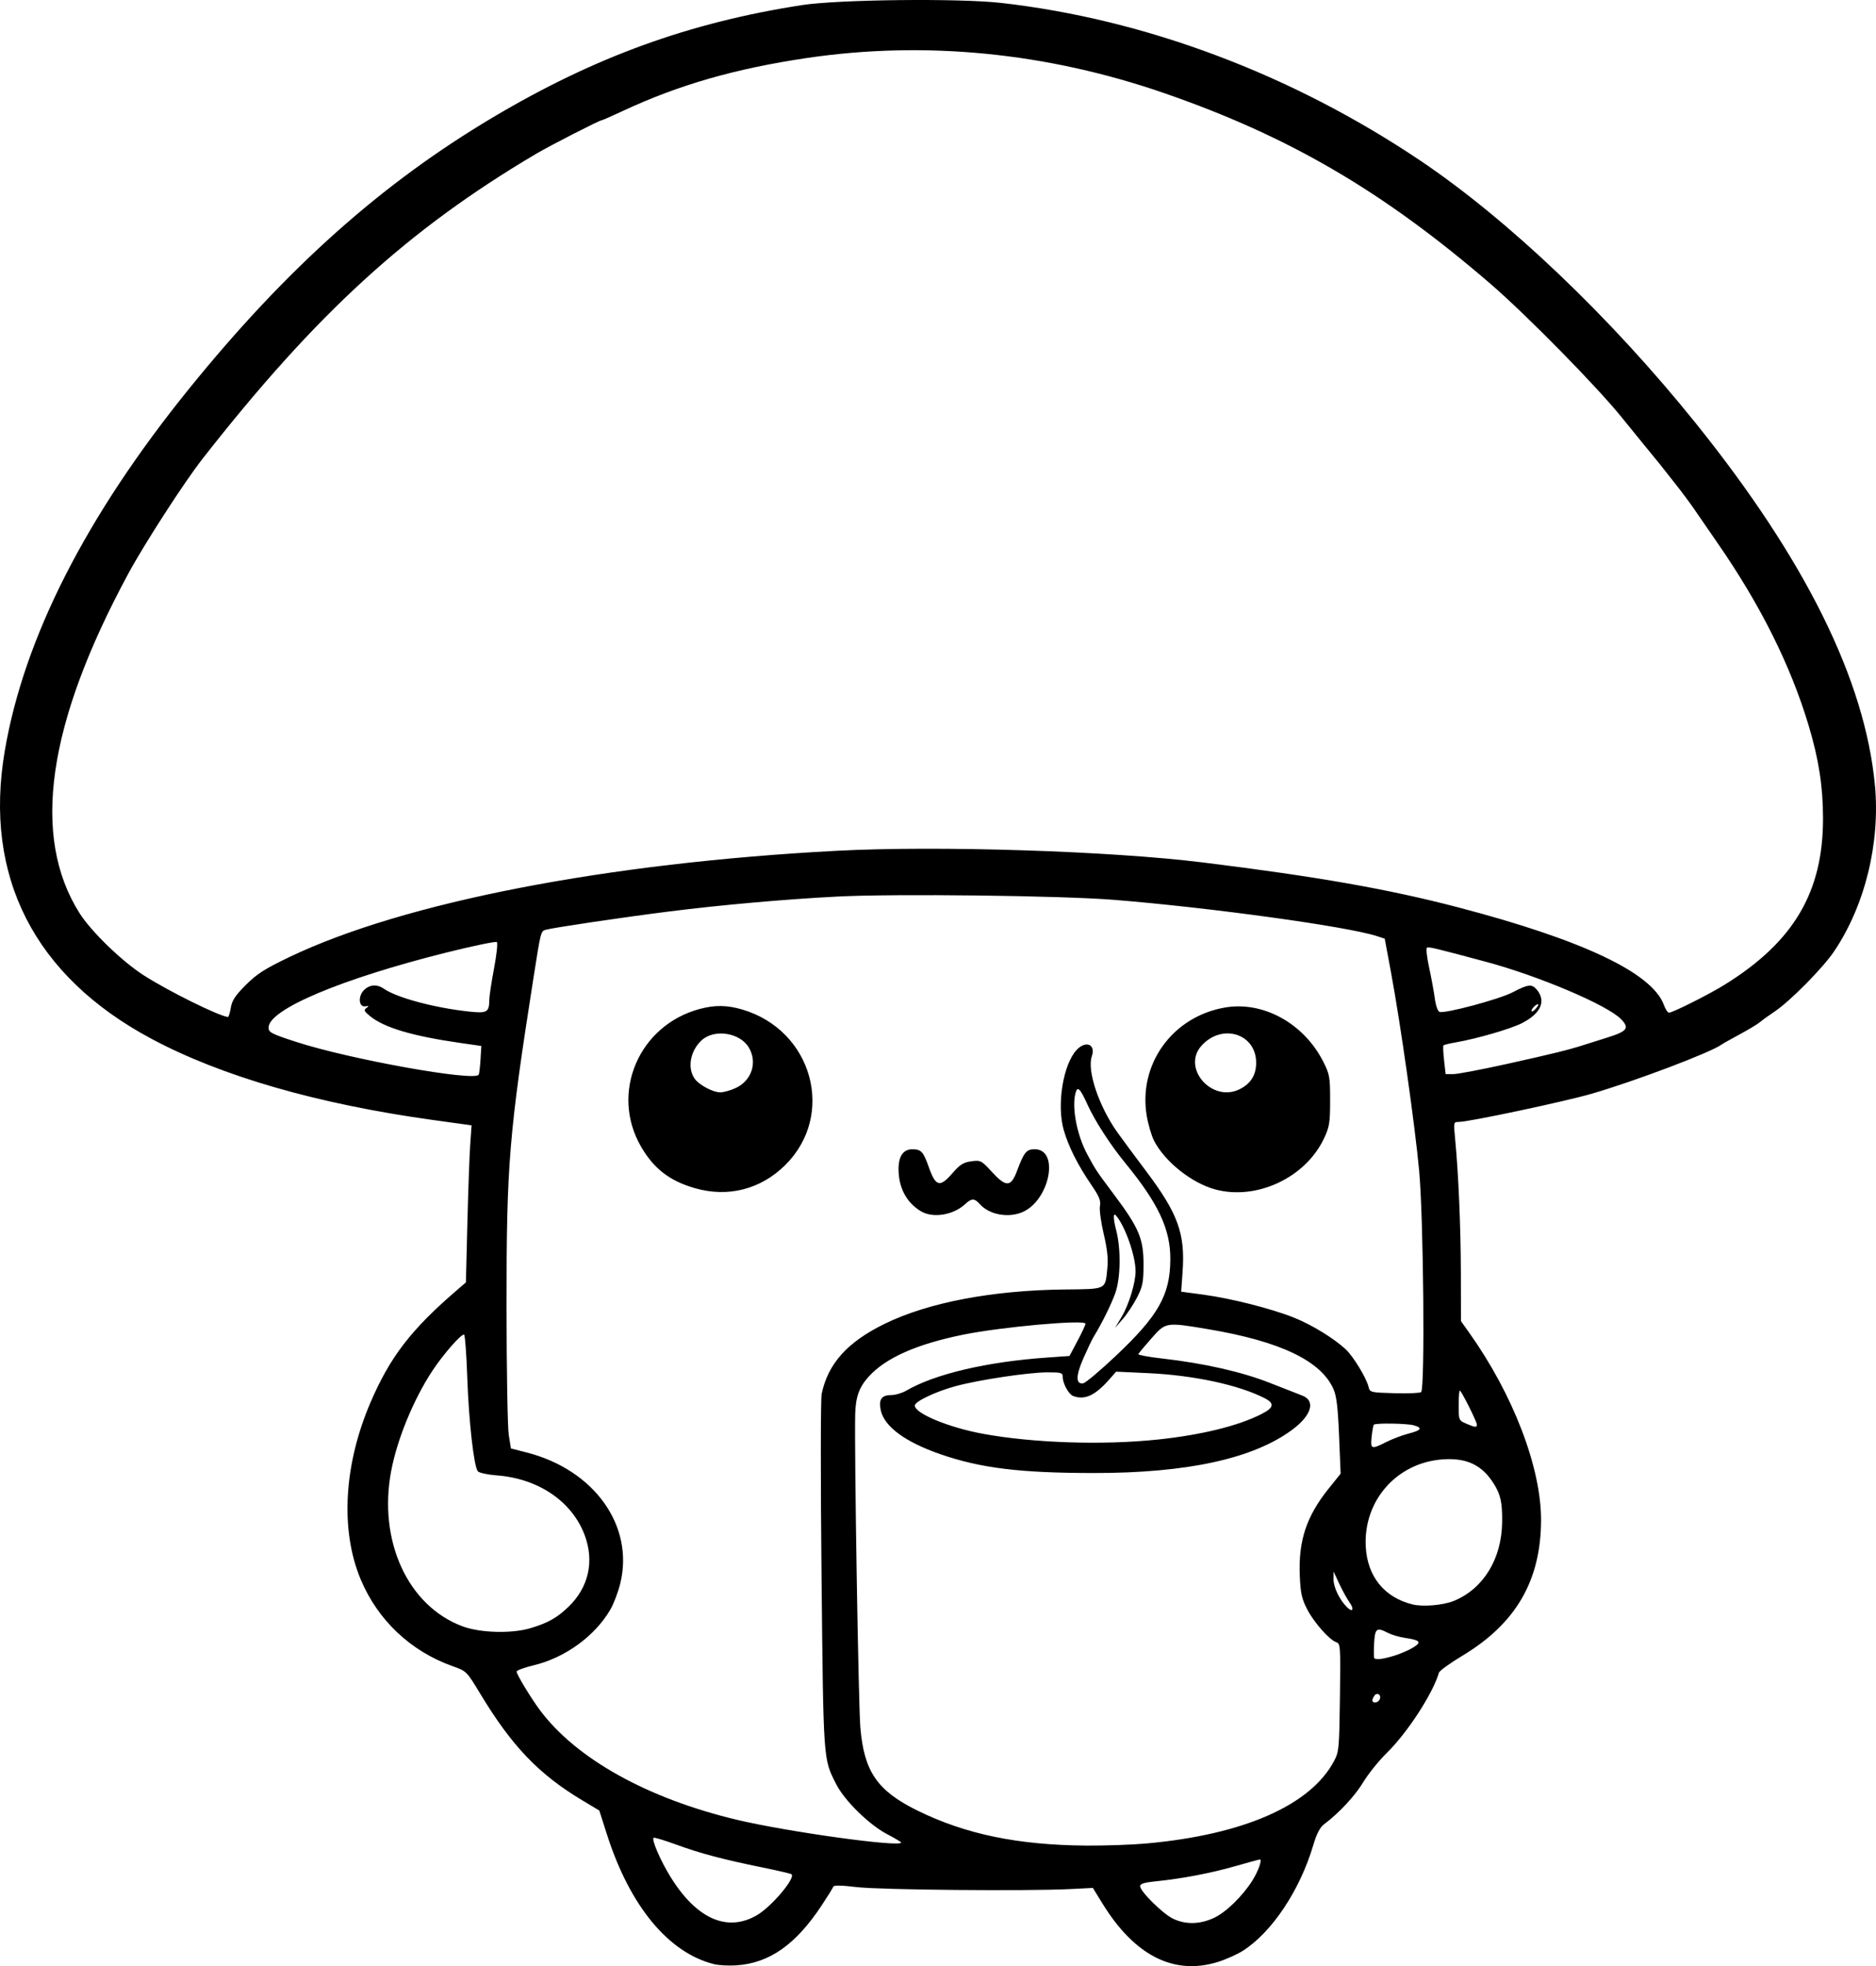 <?xml version="1.0" encoding="UTF-8" standalone="no"?>
<!-- Created with Inkscape (http://www.inkscape.org/) -->

<svg
   width="218.124mm"
   height="228.523mm"
   viewBox="0 0 218.124 228.523"
   version="1.1"
   id="svg1"
   xml:space="preserve"
   xmlns="http://www.w3.org/2000/svg"
   xmlns:svg="http://www.w3.org/2000/svg"><defs
     id="defs1" /><g
     id="layer1"
     transform="translate(-681.256,5.479)"><path
       style="fill:#000000"
       d="m 764.26,222.809 c -5.297,-1.332 -9.775,-6.76 -12.434,-15.072 l -0.888,-2.778 -1.987,-1.191 c -5.052,-3.027 -8.177,-6.291 -11.862,-12.392 -1.579,-2.614 -1.581,-2.616 -3.238,-3.207 -4.844,-1.727 -8.659,-5.327 -10.644,-10.043 -2.413,-5.734 -1.988,-13.375 1.15,-20.653 2.264,-5.25 4.71,-8.425 9.994,-12.972 l 1.076,-0.926 0.171,-6.879 c 0.094,-3.784 0.243,-7.891 0.33,-9.128 l 0.158,-2.249 -4.46,-0.617 c -13.444,-1.861 -24.605,-5.08 -32.785,-9.455 -13.599,-7.273 -19.508,-18.863 -17.036,-33.418 2.234,-13.154 9.447,-27.323 21.462,-42.159 11.308,-13.964 22.366,-23.831 35.332,-31.527 11.808,-7.009 22.794,-10.997 35.887,-13.027 4.232,-0.656 18.283,-0.81 23.191,-0.253 16.735,1.897 33.744,8.285 48.618,18.258 10.279,6.893 22.188,18.23 32.115,30.575 12.767,15.876 19.69,29.855 20.844,42.088 0.633,6.713 -1.159,14 -4.755,19.328 -1.293,1.917 -5.129,5.799 -6.882,6.965 -0.645,0.429 -1.411,0.981 -1.702,1.226 -0.291,0.245 -1.363,0.893 -2.381,1.441 -1.019,0.547 -1.971,1.084 -2.117,1.191 -1.218,0.903 -10.045,4.244 -15.071,5.705 -3.167,0.92 -14.303,3.283 -15.475,3.283 -0.609,0 -0.616,0.03 -0.431,1.918 0.391,3.993 0.662,10.316 0.672,15.677 l 0.01,5.557 0.942,1.322 c 5.124,7.195 8.393,15.718 8.372,21.827 -0.024,7.013 -2.925,12.006 -9.144,15.739 -1.435,0.861 -2.663,1.75 -2.729,1.975 -0.715,2.432 -3.659,6.965 -6.042,9.304 -0.946,0.929 -2.184,2.464 -2.752,3.412 -0.946,1.579 -2.811,3.584 -4.556,4.897 -0.488,0.367 -0.864,1.093 -1.263,2.436 -1.559,5.258 -4.815,10.134 -8.2,12.282 -0.67,0.425 -1.976,1.007 -2.901,1.293 -5.12,1.582 -9.691,-0.743 -13.432,-6.833 l -1.091,-1.775 -2.614,0.132 c -5.007,0.253 -22.147,0.097 -24.836,-0.227 -1.794,-0.216 -2.672,-0.231 -2.734,-0.046 -0.05,0.15 -0.662,1.136 -1.361,2.191 -3.01,4.546 -6.068,6.692 -9.903,6.949 -0.888,0.06 -2.068,-0.005 -2.621,-0.145 z m 5.01,-5.689 c 1.687,-0.985 4.484,-4.29 4.022,-4.752 -0.071,-0.071 -1.563,-0.421 -3.316,-0.778 -4.659,-0.949 -7.309,-1.651 -10.112,-2.678 -1.37,-0.502 -2.548,-0.855 -2.618,-0.785 -0.238,0.238 0.802,2.645 1.947,4.505 3.023,4.913 6.611,6.512 10.076,4.489 z m 53.146,0.31 c 1.392,-0.652 3.307,-2.515 4.455,-4.334 0.679,-1.076 1.167,-2.449 0.871,-2.449 -0.086,0 -1.378,0.351 -2.873,0.78 -2.84,0.815 -6.237,1.46 -9.266,1.762 -1.284,0.128 -1.786,0.283 -1.786,0.554 0,0.601 2.588,3.171 3.793,3.768 1.46,0.723 3.154,0.695 4.806,-0.08 z m -7.805,-8.649 c 11.247,-1.022 19.011,-4.432 21.743,-9.551 0.585,-1.095 0.618,-1.452 0.697,-7.411 0.079,-5.909 0.056,-6.269 -0.408,-6.417 -0.8,-0.254 -2.609,-2.295 -3.409,-3.848 -0.616,-1.195 -0.762,-1.859 -0.849,-3.852 -0.179,-4.093 0.762,-6.938 3.367,-10.179 l 1.379,-1.716 -0.178,-4.369 c -0.132,-3.25 -0.295,-4.64 -0.636,-5.427 -1.43,-3.303 -6.164,-5.58 -14.53,-6.989 -4.999,-0.842 -4.975,-0.846 -6.668,1.075 -0.789,0.895 -1.468,1.71 -1.509,1.813 -0.041,0.102 1.209,0.332 2.778,0.51 4.863,0.553 9.259,1.549 12.51,2.832 1.673,0.661 3.366,1.323 3.762,1.471 1.585,0.596 1.107,2.289 -1.116,3.947 -4.542,3.387 -12.246,5.071 -23.151,5.06 -8.57,-0.009 -13.114,-0.568 -17.803,-2.19 -4.063,-1.406 -6.495,-3.19 -6.92,-5.077 -0.283,-1.253 0.069,-1.79 1.173,-1.79 0.494,0 1.292,-0.23 1.773,-0.511 3.331,-1.944 9.382,-3.365 16.415,-3.856 l 2.575,-0.18 0.931,-1.753 c 0.512,-0.964 0.931,-1.862 0.931,-1.996 0,-0.511 -9.768,0.364 -14.24,1.275 -5.424,1.105 -9.003,2.698 -10.982,4.889 -1.084,1.2 -1.494,2.328 -1.553,4.266 -0.117,3.904 0.373,33.844 0.597,36.496 0.435,5.137 1.96,7.355 6.644,9.661 5.58,2.748 11.693,4.012 19.666,4.068 2.183,0.015 5.338,-0.097 7.011,-0.249 z m -28.575,-0.103 c 0,-0.064 -0.744,-0.508 -1.654,-0.985 -2.085,-1.095 -4.926,-3.883 -5.89,-5.779 -1.529,-3.01 -1.491,-2.467 -1.716,-24.208 -0.115,-11.06 -0.108,-20.586 0.014,-21.169 0.744,-3.54 3.004,-6.046 7.371,-8.172 5.064,-2.464 12.488,-3.875 20.881,-3.968 4.934,-0.054 4.71,0.056 4.966,-2.457 0.114,-1.119 -0.003,-2.219 -0.427,-4.014 -0.321,-1.36 -0.516,-2.816 -0.432,-3.236 0.122,-0.61 -0.081,-1.104 -1.012,-2.465 -1.563,-2.283 -2.658,-4.461 -3.201,-6.365 -0.833,-2.922 -0.071,-7.632 1.506,-9.311 1.064,-1.133 2.243,-0.636 1.762,0.743 -0.577,1.654 0.811,5.797 2.954,8.818 0.516,0.727 2.02,2.76 3.344,4.517 3.724,4.945 4.569,7.274 4.254,11.719 l -0.164,2.306 2.556,0.343 c 3.246,0.436 7.936,1.625 10.573,2.681 2.061,0.825 4.608,2.384 5.996,3.669 0.864,0.8 2.386,3.286 2.646,4.321 0.176,0.702 0.189,0.706 3.021,0.788 1.564,0.046 2.963,-0.012 3.108,-0.129 0.457,-0.366 0.28,-20.183 -0.229,-25.717 -0.485,-5.271 -2.181,-17.21 -3.289,-23.15 l -0.715,-3.835 -0.926,-0.301 c -3.447,-1.119 -19.324,-3.307 -30.559,-4.211 -6.174,-0.497 -25.453,-0.726 -32.147,-0.382 -6.087,0.313 -13.503,0.97 -19.579,1.736 -5.351,0.674 -13.546,1.889 -14.353,2.128 -0.557,0.165 -0.566,0.2 -1.402,5.526 -2.863,18.231 -3.149,21.71 -3.141,38.232 0.003,7.349 0.119,14.073 0.257,14.942 l 0.251,1.581 1.852,0.475 c 7.845,2.011 12.502,8.53 10.865,15.21 -0.247,1.01 -0.769,2.383 -1.16,3.052 -1.8,3.083 -5.257,5.591 -8.913,6.468 -1.089,0.261 -1.981,0.592 -1.982,0.734 -0.002,0.325 1.677,3.093 2.731,4.503 4.209,5.632 12.504,10.246 22.853,12.713 5.897,1.406 19.129,3.238 19.129,2.648 z m 2.249,-73.4 c -1.649,-1.018 -2.538,-2.705 -2.554,-4.845 -0.012,-1.524 0.548,-2.338 1.603,-2.332 1.038,0.006 1.269,0.26 1.931,2.117 0.793,2.224 1.275,2.343 2.726,0.67 0.88,-1.014 1.278,-1.266 2.198,-1.39 1.084,-0.145 1.167,-0.103 2.373,1.208 1.68,1.827 2.231,1.81 2.943,-0.09 0.816,-2.182 1.092,-2.519 2.058,-2.519 2.912,0 1.748,5.949 -1.429,7.309 -1.652,0.707 -3.86,0.295 -4.944,-0.922 -0.629,-0.706 -0.961,-0.71 -1.701,-0.02 -1.403,1.307 -3.799,1.682 -5.203,0.815 z m -26.221,-2.653 c -2.945,-0.843 -4.792,-2.268 -6.283,-4.847 -3.608,-6.241 -0.248,-14.096 6.839,-15.989 1.75,-0.468 3.165,-0.45 4.913,0.06 8.203,2.395 10.93,12.273 4.999,18.111 -2.847,2.803 -6.626,3.765 -10.468,2.665 z m 4.789,-11.671 c 1.843,-0.892 2.491,-3.002 1.449,-4.712 -1.044,-1.713 -4.011,-2.152 -5.468,-0.808 -1.339,1.234 -1.694,3.263 -0.786,4.495 0.527,0.714 2.111,1.553 2.936,1.554 0.427,5.4e-4 1.268,-0.237 1.869,-0.528 z m 55.695,11.813 c -2.733,-0.738 -5.875,-3.242 -7.113,-5.668 -0.301,-0.59 -0.684,-1.903 -0.852,-2.917 -0.99,-5.994 3.015,-11.515 9.111,-12.559 4.442,-0.761 9.172,1.85 11.422,6.304 0.739,1.462 0.794,1.774 0.794,4.482 0,2.604 -0.075,3.07 -0.709,4.423 -2.139,4.565 -7.834,7.236 -12.652,5.935 z m 2.9,-11.676 c 1.255,-0.649 1.862,-1.643 1.862,-3.048 0,-3.354 -3.898,-4.613 -6.306,-2.036 -2.444,2.617 1.185,6.769 4.443,5.084 z m 16.242,70.912 c 0.199,-0.518 -0.353,-0.837 -0.647,-0.373 -0.332,0.524 -0.292,0.761 0.13,0.761 0.203,0 0.436,-0.175 0.518,-0.388 z m 1.645,-5.031 c 0.718,-0.216 1.715,-0.645 2.216,-0.953 1.046,-0.644 0.858,-0.857 -1.005,-1.14 -0.634,-0.096 -1.491,-0.35 -1.905,-0.565 -1.33,-0.688 -1.517,-0.547 -1.616,1.221 -0.049,0.886 -0.04,1.66 0.021,1.72 0.207,0.206 0.984,0.11 2.289,-0.283 z m -100.409,-3.208 c 2.027,-0.601 3.116,-1.214 4.444,-2.501 2.331,-2.259 3.007,-5.266 1.869,-8.308 -1.47,-3.928 -5.38,-6.585 -10.232,-6.952 -1.055,-0.08 -2.042,-0.294 -2.193,-0.476 -0.46,-0.555 -1.051,-5.802 -1.228,-10.913 -0.092,-2.661 -0.257,-4.894 -0.367,-4.961 -0.278,-0.172 -2.405,2.246 -3.692,4.198 -2.183,3.311 -4.083,7.924 -4.784,11.617 -1.546,8.141 1.93,15.717 8.298,18.083 2.056,0.764 5.699,0.863 7.886,0.214 z m 95.235,-3.009 c -0.294,-0.413 -0.831,-1.387 -1.193,-2.164 l -0.658,-1.413 -0.002,0.926 c -0.002,0.911 0.7,2.364 1.549,3.207 0.679,0.675 0.896,0.276 0.303,-0.557 z m 12.167,-0.175 c 3.425,-1.418 5.542,-4.894 5.583,-9.17 0.022,-2.267 -0.176,-3.172 -0.971,-4.44 -1.367,-2.179 -3.15,-3.026 -5.947,-2.826 -5.328,0.381 -9.214,4.781 -8.941,10.124 0.178,3.474 2.156,5.925 5.438,6.734 1.224,0.302 3.587,0.096 4.837,-0.422 z m -7.878,-18.458 c 0.687,-0.349 1.848,-0.787 2.58,-0.975 1.496,-0.383 1.672,-0.664 0.602,-0.963 -0.804,-0.225 -4.45,-0.281 -4.639,-0.071 -0.066,0.073 -0.18,0.698 -0.254,1.389 -0.158,1.47 -0.044,1.511 1.711,0.62 z m -26.599,-0.281 c 5.091,-0.537 9.332,-1.576 12.054,-2.954 1.47,-0.744 1.581,-1.239 0.412,-1.844 -2.986,-1.544 -8.265,-2.681 -13.58,-2.924 l -3.709,-0.17 -0.791,0.898 c -1.662,1.887 -2.872,2.439 -4.214,1.924 -0.517,-0.198 -1.202,-1.454 -1.202,-2.204 0,-0.493 -0.161,-0.542 -1.786,-0.539 -2.181,0.003 -7.952,0.869 -10.649,1.598 -2.329,0.629 -4.763,1.784 -4.763,2.259 0,0.923 3.944,2.556 7.938,3.288 5.847,1.071 13.936,1.336 20.291,0.666 z m 37.124,-1.735 c 0,-0.345 -1.815,-3.962 -1.988,-3.962 -0.071,0 -0.129,0.78 -0.129,1.733 0,1.702 0.015,1.739 0.86,2.106 1.045,0.454 1.257,0.475 1.257,0.123 z m -42.018,-7.959 c 4.985,-4.701 6.34,-7.085 6.374,-11.217 0.029,-3.513 -1.372,-6.513 -5.252,-11.245 -1.724,-2.103 -3.523,-4.886 -4.382,-6.781 -0.856,-1.889 -1.163,-2.188 -1.387,-1.352 -0.457,1.703 0.158,4.904 1.375,7.159 0.984,1.824 1.006,1.856 3.177,4.76 2.818,3.769 3.352,5.041 3.352,7.988 0,2.082 -0.093,2.564 -0.738,3.836 -0.406,0.8 -1.152,1.931 -1.658,2.514 l -0.92,1.058 0.79,-1.323 c 0.828,-1.388 1.601,-3.927 1.601,-5.264 0,-1.806 -1.222,-5.276 -2.285,-6.488 -0.331,-0.377 -0.318,0.382 0.029,1.716 0.566,2.171 0.523,5.508 -0.093,7.283 -0.44,1.266 -1.597,3.605 -2.541,5.135 -0.18,0.291 -0.707,1.397 -1.173,2.458 -0.898,2.048 -0.904,3.062 -0.017,2.915 0.27,-0.045 1.956,-1.463 3.748,-3.152 z m -74.046,-32.714 c 0.066,-0.109 0.162,-0.905 0.214,-1.769 l 0.095,-1.571 -2.381,-0.341 c -5.653,-0.81 -8.93,-1.785 -10.583,-3.146 -0.669,-0.551 -0.731,-0.697 -0.397,-0.926 0.327,-0.224 0.304,-0.258 -0.132,-0.195 -0.768,0.112 -0.869,-1.171 -0.148,-1.891 0.64,-0.64 1.528,-0.701 2.302,-0.159 1.507,1.056 5.959,2.245 9.981,2.666 2.02,0.212 2.274,0.063 2.282,-1.333 0.002,-0.437 0.25,-2.09 0.551,-3.673 0.3,-1.584 0.449,-2.968 0.33,-3.076 -0.119,-0.108 -2.77,0.442 -5.892,1.222 -12.188,3.045 -20.65,6.615 -20.65,8.712 0,0.564 0.31,0.725 3.241,1.677 6.198,2.014 20.699,4.617 21.189,3.803 z m 119.568,-1.254 c 5.332,-1.182 7.164,-1.634 8.932,-2.203 0.509,-0.164 1.721,-0.547 2.692,-0.85 2.361,-0.738 2.641,-1.099 1.65,-2.134 -1.564,-1.633 -9.543,-5.024 -15.719,-6.681 -5.973,-1.602 -6.658,-1.766 -6.867,-1.637 -0.121,0.075 -0.006,1.119 0.257,2.321 0.262,1.202 0.559,2.818 0.661,3.593 0.101,0.774 0.341,1.468 0.533,1.542 0.619,0.238 6.983,-1.466 8.539,-2.286 1.741,-0.918 2.199,-0.973 2.752,-0.333 1.159,1.34 0.523,2.806 -1.707,3.936 -1.33,0.674 -5.22,1.802 -7.707,2.234 -0.71,0.123 -1.342,0.276 -1.405,0.34 -0.063,0.063 -0.033,0.842 0.068,1.73 l 0.183,1.615 h 0.89 c 0.489,0 3.302,-0.535 6.25,-1.188 z m -148.389,-6.514 c 0.138,-0.861 0.501,-1.414 1.747,-2.661 1.295,-1.295 2.195,-1.871 5.085,-3.253 13.299,-6.362 36.891,-10.938 63.636,-12.344 11.79,-0.62 31.769,0.019 42.611,1.363 13.296,1.648 21.494,3.088 29.557,5.195 14.543,3.8 22.645,7.639 23.994,11.369 0.177,0.489 0.442,0.889 0.59,0.889 0.439,0 4.652,-2.117 6.505,-3.269 8.015,-4.982 11.424,-10.767 11.405,-19.353 -0.008,-3.68 -0.493,-6.809 -1.661,-10.716 -2.091,-6.999 -5.641,-14.105 -10.639,-21.299 -1.011,-1.455 -2.2,-3.182 -2.641,-3.836 -0.442,-0.655 -1.462,-2.024 -2.267,-3.043 -0.805,-1.019 -1.605,-2.031 -1.777,-2.249 -0.172,-0.218 -1.008,-1.241 -1.857,-2.272 -0.849,-1.031 -1.96,-2.398 -2.47,-3.037 C 867.11,39.637 858.782,31.155 854.558,27.514 842.07,16.751 831.13,10.36 816.595,5.337 802.946,0.621 788.81,-0.767 775.082,1.262 c -8.338,1.233 -14.912,3.123 -21.408,6.155 -1.282,0.598 -2.395,1.088 -2.474,1.088 -0.254,0 -5.994,2.938 -7.631,3.906 -14.906,8.817 -25.526,18.523 -38.75,35.415 -2.13,2.721 -6.764,9.887 -8.65,13.378 -9.423,17.439 -11.304,30.523 -5.671,39.443 1.348,2.135 4.935,5.61 7.464,7.231 2.849,1.826 8.629,4.69 9.788,4.85 0.09,0.013 0.243,-0.467 0.338,-1.065 z m 152.029,-0.381 c 0,-0.101 -0.179,-0.035 -0.397,0.146 -0.218,0.181 -0.397,0.442 -0.397,0.58 0,0.138 0.179,0.072 0.397,-0.146 0.218,-0.218 0.397,-0.479 0.397,-0.58 z"
       id="path142" /></g></svg>
